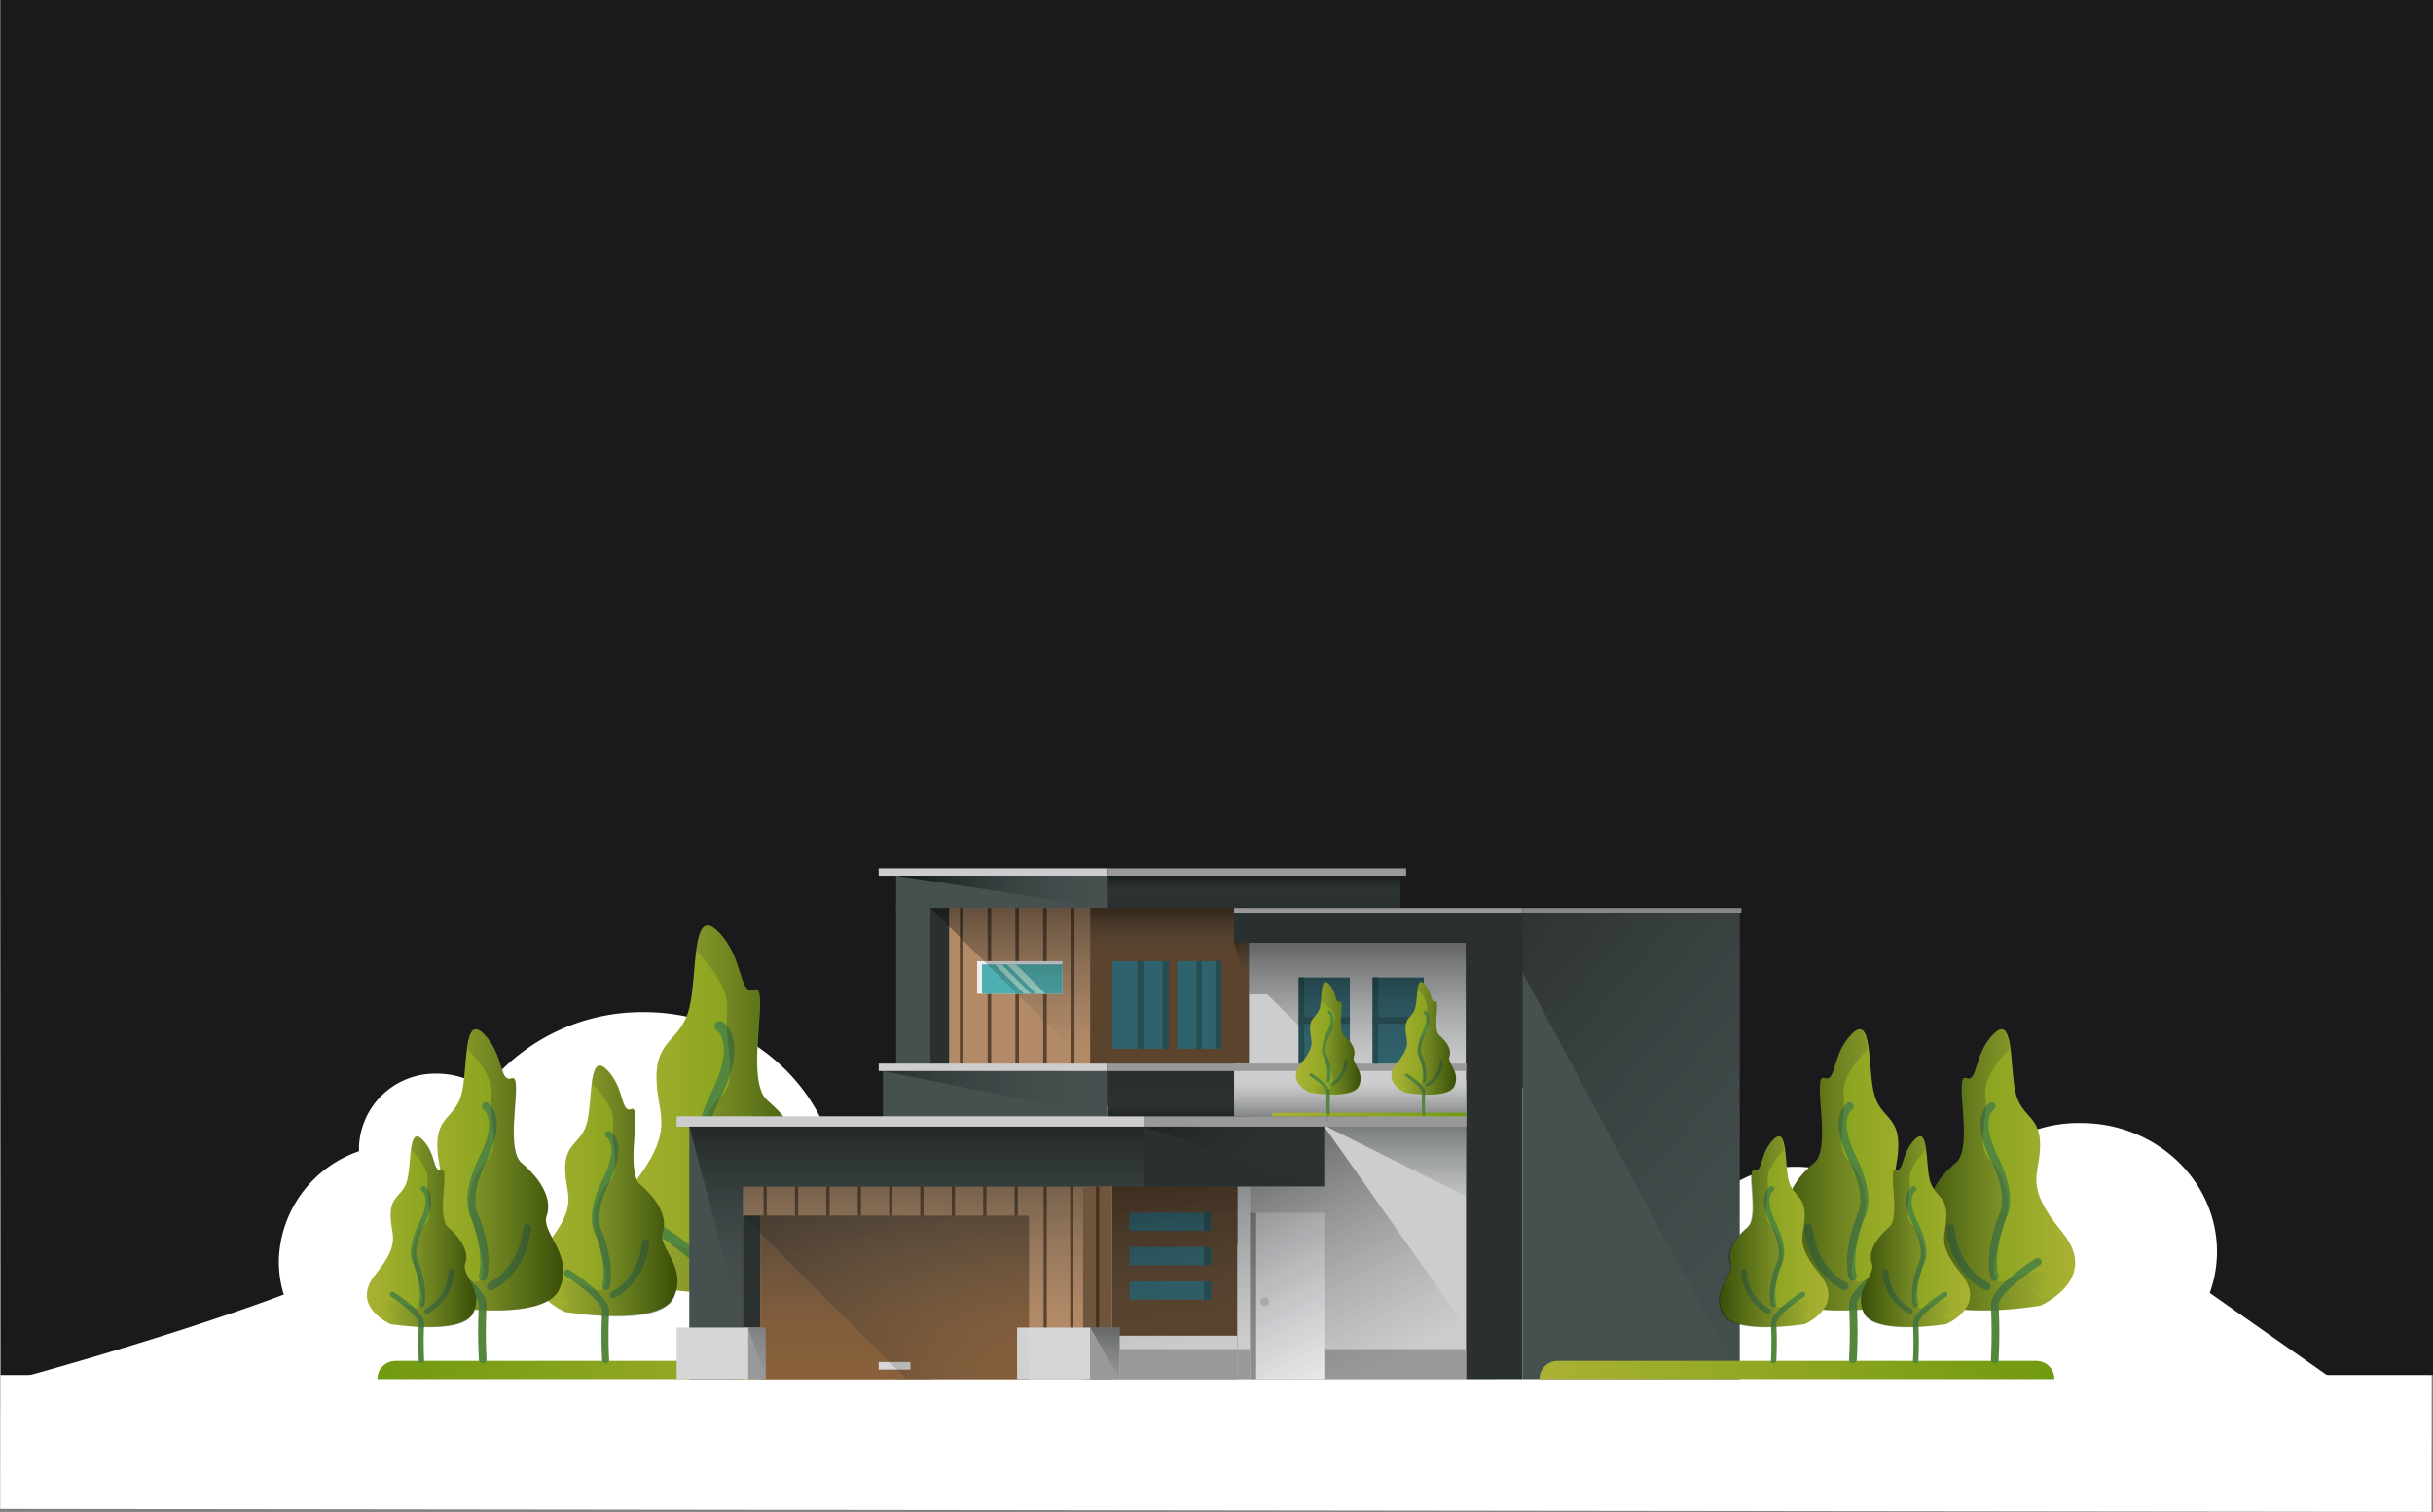 <svg xmlns="http://www.w3.org/2000/svg" xmlns:xlink="http://www.w3.org/1999/xlink" viewBox="0 0 295.65 183.77"><rect x="0" y="0" width="295.65" height="183.77" fill="#808080" stroke="none"/><defs><style>.cls-1{isolation:isolate;}.cls-2{fill:#fff;}.cls-3{fill:#1a1a1c;}.cls-4{fill:url(#linear-gradient);}.cls-5{fill:url(#linear-gradient-2);}.cls-6{fill:#53873d;}.cls-11,.cls-13,.cls-30,.cls-31,.cls-32,.cls-33,.cls-34,.cls-35,.cls-36,.cls-40,.cls-41,.cls-42,.cls-51,.cls-53,.cls-55,.cls-57,.cls-59,.cls-61,.cls-7,.cls-9{opacity:0.5;}.cls-11,.cls-13,.cls-30,.cls-31,.cls-32,.cls-33,.cls-34,.cls-35,.cls-36,.cls-40,.cls-41,.cls-42,.cls-44,.cls-45,.cls-46,.cls-51,.cls-53,.cls-55,.cls-57,.cls-59,.cls-61,.cls-7,.cls-9{mix-blend-mode:multiply;}.cls-7{fill:url(#linear-gradient-3);}.cls-8{fill:url(#linear-gradient-4);}.cls-9{fill:url(#linear-gradient-5);}.cls-10{fill:url(#linear-gradient-6);}.cls-11{fill:url(#linear-gradient-7);}.cls-12{fill:url(#linear-gradient-8);}.cls-13{fill:url(#linear-gradient-9);}.cls-14{fill:#cdcdcf;}.cls-15{fill:#5b432d;}.cls-16{fill:#b38a67;}.cls-17{fill:#2a302f;}.cls-18{fill:#45504f;}.cls-19{fill:#70553d;}.cls-20{fill:#423022;}.cls-21{fill:url(#linear-gradient-10);}.cls-22{fill:#d6d6d6;}.cls-23{fill:#999;}.cls-24{fill:#2e626d;}.cls-25{fill:#efeef1;}.cls-26{fill:#244c51;}.cls-27{fill:#4cafb0;}.cls-28{fill:#a7e2d5;}.cls-29{fill:#878787;}.cls-30{fill:url(#linear-gradient-11);}.cls-31{fill:url(#linear-gradient-12);}.cls-32{fill:url(#linear-gradient-13);}.cls-33{fill:url(#linear-gradient-14);}.cls-34{fill:url(#linear-gradient-15);}.cls-35{fill:url(#linear-gradient-16);}.cls-36{fill:url(#linear-gradient-17);}.cls-37{fill:url(#linear-gradient-18);}.cls-38{fill:url(#linear-gradient-19);}.cls-39{fill:url(#linear-gradient-20);}.cls-40{fill:url(#linear-gradient-21);}.cls-41{fill:url(#linear-gradient-22);}.cls-42{fill:url(#linear-gradient-23);}.cls-43{fill:url(#linear-gradient-24);}.cls-44,.cls-46{opacity:0.65;}.cls-44{fill:url(#linear-gradient-25);}.cls-45{opacity:0.43;fill:url(#linear-gradient-26);}.cls-46{fill:url(#linear-gradient-27);}.cls-47{fill:url(#linear-gradient-28);}.cls-48{fill:url(#linear-gradient-29);}.cls-49{fill:url(#linear-gradient-30);}.cls-50{fill:url(#linear-gradient-31);}.cls-51{fill:url(#linear-gradient-32);}.cls-52{fill:url(#linear-gradient-33);}.cls-53{fill:url(#linear-gradient-34);}.cls-54{fill:url(#linear-gradient-35);}.cls-55{fill:url(#linear-gradient-36);}.cls-56{fill:url(#linear-gradient-37);}.cls-57{fill:url(#linear-gradient-38);}.cls-58{fill:url(#linear-gradient-39);}.cls-59{fill:url(#linear-gradient-40);}.cls-60{fill:url(#linear-gradient-41);}.cls-61{fill:url(#linear-gradient-42);}</style><linearGradient id="linear-gradient" x1="-402.61" y1="99.7" x2="-340.04" y2="99.7" gradientTransform="matrix(-1, 0, 0, 1, -674.7, 0)" gradientUnits="userSpaceOnUse"><stop offset="0" stop-color="#aab134"/><stop offset="1" stop-color="#719a0f"/></linearGradient><linearGradient id="linear-gradient-2" x1="95.03" y1="68.05" x2="120.69" y2="68.05" gradientTransform="translate(-401.37)" xlink:href="#linear-gradient"/><linearGradient id="linear-gradient-3" x1="98.29" y1="68.05" x2="120.69" y2="68.05" gradientTransform="translate(-401.37)" gradientUnits="userSpaceOnUse"><stop offset="0" stop-color="#45504f" stop-opacity="0"/><stop offset="1"/></linearGradient><linearGradient id="linear-gradient-4" x1="42.29" y1="77.93" x2="59.74" y2="77.93" gradientTransform="translate(-357.94)" xlink:href="#linear-gradient"/><linearGradient id="linear-gradient-5" x1="44.5" y1="77.93" x2="59.74" y2="77.93" gradientTransform="translate(-357.94)" xlink:href="#linear-gradient-3"/><linearGradient id="linear-gradient-6" x1="69.73" y1="75.37" x2="89.3" y2="75.37" gradientTransform="translate(-401.37)" xlink:href="#linear-gradient"/><linearGradient id="linear-gradient-7" x1="72.21" y1="75.37" x2="89.3" y2="75.37" xlink:href="#linear-gradient-3"/><linearGradient id="linear-gradient-8" x1="21.98" y1="82.91" x2="35.29" y2="82.91" gradientTransform="translate(-357.94)" xlink:href="#linear-gradient"/><linearGradient id="linear-gradient-9" x1="23.67" y1="82.91" x2="35.29" y2="82.91" gradientTransform="translate(-357.94)" xlink:href="#linear-gradient-3"/><linearGradient id="linear-gradient-10" x1="108.71" y1="165.99" x2="108.71" y2="147.72" gradientUnits="userSpaceOnUse"><stop offset="0" stop-color="#88603b"/><stop offset="1" stop-color="#70553d"/></linearGradient><linearGradient id="linear-gradient-11" x1="122.77" y1="127.64" x2="122.77" y2="108.33" gradientTransform="matrix(1, 0, 0, 1, 0, 0)" xlink:href="#linear-gradient-3"/><linearGradient id="linear-gradient-12" x1="141.23" y1="115.82" x2="141.23" y2="110.02" gradientTransform="matrix(1, 0, 0, 1, 0, 0)" xlink:href="#linear-gradient-3"/><linearGradient id="linear-gradient-13" x1="151.9" y1="119.42" x2="150.57" y2="113.26" gradientTransform="matrix(1, 0, 0, 1, 0, 0)" xlink:href="#linear-gradient-3"/><linearGradient id="linear-gradient-14" x1="164.95" y1="129.93" x2="164.95" y2="114.92" gradientTransform="matrix(1, 0, 0, 1, 0, 0)" xlink:href="#linear-gradient-3"/><linearGradient id="linear-gradient-15" x1="164.06" y1="131.6" x2="164.06" y2="136.9" gradientTransform="matrix(1, 0, 0, 1, 0, 0)" xlink:href="#linear-gradient-3"/><linearGradient id="linear-gradient-16" x1="142.24" y1="132.82" x2="142.24" y2="136.54" gradientTransform="matrix(1, 0, 0, 1, 0, 0)" xlink:href="#linear-gradient-3"/><linearGradient id="linear-gradient-17" x1="136.35" y1="132.93" x2="103" y2="132.93" gradientTransform="matrix(1, 0, 0, 1, 0, 0)" xlink:href="#linear-gradient-3"/><linearGradient id="linear-gradient-18" x1="136.24" y1="108.4" x2="104.86" y2="108.4" gradientTransform="matrix(1, 0, 0, 1, 0, 0)" xlink:href="#linear-gradient-3"/><linearGradient id="linear-gradient-19" x1="152.35" y1="109.39" x2="152.35" y2="105.47" gradientTransform="matrix(1, 0, 0, 1, 0, 0)" xlink:href="#linear-gradient-3"/><linearGradient id="linear-gradient-20" x1="235.64" y1="159.98" x2="159.81" y2="95.24" gradientUnits="userSpaceOnUse"><stop offset="0" stop-color="#45504f" stop-opacity="0"/><stop offset="1" stop-color="#161616"/></linearGradient><linearGradient id="linear-gradient-21" x1="160.49" y1="146.02" x2="139.36" y2="127.78" gradientTransform="matrix(1, 0, 0, 1, 0, 0)" xlink:href="#linear-gradient-3"/><linearGradient id="linear-gradient-22" x1="123.63" y1="152.42" x2="77.61" y2="167.6" gradientTransform="matrix(1, 0, 0, 1, 0, 0)" xlink:href="#linear-gradient-3"/><linearGradient id="linear-gradient-23" x1="92.57" y1="168.05" x2="91.27" y2="153.21" gradientTransform="matrix(1, 0, 0, 1, 0, 0)" xlink:href="#linear-gradient-3"/><linearGradient id="linear-gradient-24" x1="134.87" y1="168.12" x2="133.54" y2="152.99" gradientTransform="matrix(1, 0, 0, 1, 0, 0)" xlink:href="#linear-gradient-3"/><linearGradient id="linear-gradient-25" x1="111.38" y1="160.67" x2="111.38" y2="133.21" gradientTransform="matrix(1, 0, 0, 1, 0, 0)" xlink:href="#linear-gradient-3"/><linearGradient id="linear-gradient-26" x1="144.68" y1="164.45" x2="141.39" y2="140.48" gradientTransform="matrix(1, 0, 0, 1, 0, 0)" xlink:href="#linear-gradient-3"/><linearGradient id="linear-gradient-27" x1="166.46" y1="167.33" x2="149.24" y2="133.51" gradientTransform="matrix(1, 0, 0, 1, 0, 0)" xlink:href="#linear-gradient-3"/><linearGradient id="linear-gradient-28" x1="169.68" y1="147.07" x2="169.68" y2="126.37" gradientTransform="matrix(1, 0, 0, 1, 0, 0)" xlink:href="#linear-gradient-3"/><linearGradient id="linear-gradient-29" x1="-225.97" y1="68.64" x2="-202.38" y2="68.64" gradientTransform="matrix(1, 0, 0, 1, 0, 0)" xlink:href="#linear-gradient"/><linearGradient id="linear-gradient-30" x1="-193.45" y1="99.7" x2="-130.88" y2="99.7" gradientTransform="matrix(1, 0, 0, 1, 0, 0)" xlink:href="#linear-gradient"/><linearGradient id="linear-gradient-31" x1="-223.04" y1="59.33" x2="-215.19" y2="59.33" gradientTransform="matrix(1, 0, 0, 1, 0, 0)" xlink:href="#linear-gradient"/><linearGradient id="linear-gradient-32" x1="-221.09" y1="59.33" x2="-215.19" y2="59.33" gradientTransform="matrix(1, 0, 0, 1, 0, 0)" xlink:href="#linear-gradient-3"/><linearGradient id="linear-gradient-33" x1="-211.44" y1="59.36" x2="-203.58" y2="59.36" gradientTransform="matrix(1, 0, 0, 1, 0, 0)" xlink:href="#linear-gradient"/><linearGradient id="linear-gradient-34" x1="-210.44" y1="59.36" x2="-203.58" y2="59.36" gradientTransform="matrix(1, 0, 0, 1, 0, 0)" xlink:href="#linear-gradient-3"/><linearGradient id="linear-gradient-35" x1="-127.74" y1="75.37" x2="-108.17" y2="75.37" gradientTransform="matrix(-1, 0, 0, 1, -273.33, 0)" xlink:href="#linear-gradient"/><linearGradient id="linear-gradient-36" x1="-125.26" y1="75.37" x2="-108.17" y2="75.37" gradientTransform="matrix(-1, 0, 0, 1, -273.33, 0)" xlink:href="#linear-gradient-3"/><linearGradient id="linear-gradient-37" x1="-158.45" y1="82.91" x2="-145.14" y2="82.91" gradientTransform="matrix(-1, 0, 0, 1, -316.76, 0)" xlink:href="#linear-gradient"/><linearGradient id="linear-gradient-38" x1="-156.76" y1="82.91" x2="-145.14" y2="82.91" gradientTransform="matrix(-1, 0, 0, 1, -316.76, 0)" xlink:href="#linear-gradient-3"/><linearGradient id="linear-gradient-39" x1="-144.98" y1="75.37" x2="-125.41" y2="75.37" gradientTransform="matrix(-1, 0, 0, 1, -273.33, 0)" xlink:href="#linear-gradient"/><linearGradient id="linear-gradient-40" x1="-142.5" y1="75.37" x2="-125.41" y2="75.37" gradientTransform="matrix(-1, 0, 0, 1, -273.33, 0)" xlink:href="#linear-gradient-3"/><linearGradient id="linear-gradient-41" x1="-175.68" y1="82.91" x2="-162.38" y2="82.91" gradientTransform="matrix(-1, 0, 0, 1, -316.76, 0)" xlink:href="#linear-gradient"/><linearGradient id="linear-gradient-42" x1="-174" y1="82.91" x2="-162.38" y2="82.91" gradientTransform="matrix(-1, 0, 0, 1, -316.76, 0)" xlink:href="#linear-gradient-3"/></defs><title>background</title><g class="cls-1"><g id="Solid_Color" data-name="Solid Color"><rect class="cls-2" x="-310.08" y="-108.35" width="154.76" height="295.45" transform="translate(108.75 -126.55) rotate(-89.93)"/><rect class="cls-3" x="0.07" width="295.58" height="167.13"/></g><g id="Background"><path class="cls-2" d="M-112,90.33a14.84,14.84,0,0,0,.88-5c0-8.64-7.4-15.65-16.53-15.65a16.34,16.34,0,0,0-16.14,12.3,6.87,6.87,0,0,0-4.6-1.75,7,7,0,0,0-2.48.45A14.12,14.12,0,0,0-162.34,75a13.93,13.93,0,0,0-12.77,8,11.08,11.08,0,0,0-6.35-2c-.34,0-.67,0-1,0a17.75,17.75,0,0,0-2.67-7.58,5.48,5.48,0,0,0,1.88-4.11,5.81,5.81,0,0,0-6-5.65A6,6,0,0,0-194,66a20.17,20.17,0,0,0-7.72-1.52c-10.06,0-18.33,7.24-19.32,16.52A10.64,10.64,0,0,0-228,84.65a38.12,38.12,0,0,0-5-.09,14.93,14.93,0,0,0,.09-1.65c0-10.16-8.7-18.39-19.42-18.39-9.42,0-17.27,6.36-19,14.79a12.33,12.33,0,0,0-3.57-.53,12.27,12.27,0,0,0-3.61.55c0-.19,0-.39,0-.58,0-12.45-10.65-22.55-23.8-22.55a24.21,24.21,0,0,0-19.31,9.36,9.8,9.8,0,0,0-5.79-1.88,9.25,9.25,0,0,0-9.49,9c0,.15,0,.29,0,.43a14.42,14.42,0,0,0-9.74,13.42,13.54,13.54,0,0,0,.61,4c-15.41,5.74-34.36,10.75-34.36,10.75h284Z" transform="translate(380.52 66.82)"/></g><g id="Building"><path class="cls-4" d="M-334.66,100.81h62.57a2.21,2.21,0,0,0-2.22-2.22h-58.13a2.21,2.21,0,0,0-2.22,2.22Z" transform="translate(380.52 66.82)"/><path class="cls-5" d="M-300.75,89.69s-9.73-4.13-3.52-11.71,3.56-9,3.52-13.8,3-4.42,4-8.52.21-12.53,3.47-9.27,2.42,7.79,4.42,7.06-1.26,11,1.58,13.47,4.95,5.58,4,8.43,4.43,6.09,2,11.67S-300.75,89.69-300.75,89.69Z" transform="translate(380.52 66.82)"/><path class="cls-6" d="M-293.5,98.9a.63.63,0,0,1-.63-.6,77.73,77.73,0,0,1,0-8.69c.17-1.4-3.72-4.55-6.53-6.34a.63.63,0,0,1-.19-.87.63.63,0,0,1,.87-.2c1.24.79,7.43,4.88,7.11,7.56a81.2,81.2,0,0,0,0,8.47.64.64,0,0,1-.6.67Z" transform="translate(380.52 66.82)"/><path class="cls-6" d="M-292.22,87.26a.63.63,0,0,1-.58-.38.64.64,0,0,1,.33-.83c.19-.08,4.63-2.08,5.41-8.76a.63.63,0,0,1,.7-.55.63.63,0,0,1,.56.7c-.88,7.44-6,9.68-6.17,9.77A.56.56,0,0,1-292.22,87.26Z" transform="translate(380.52 66.82)"/><path class="cls-6" d="M-293.5,85.71a.63.63,0,0,1-.19,0,.62.62,0,0,1-.41-.79s1-3.41-1.34-9.37h0s-1.92-2.9,1.42-9.7c2.88-5.85.65-7.38.63-7.39a.66.66,0,0,1-.21-.87.64.64,0,0,1,.86-.22c.13.08,3.3,2-.14,9-3,6.05-1.46,8.53-1.45,8.56,2.59,6.54,1.48,10.18,1.43,10.33A.63.63,0,0,1-293.5,85.71Z" transform="translate(380.52 66.82)"/><path class="cls-7" d="M-303.09,88.3a13.24,13.24,0,0,0,2.34,1.39s17,2.91,19.44-2.67-2.95-8.83-2-11.68-1.15-6-4-8.42.42-14.21-1.58-13.47-1.15-3.79-4.42-7.06c-1.75-1.75-2.35-.13-2.67,2.37,1.82,1.82,4.07,4.63,3.82,7.22-.41,4.28,1.49,8.45-.71,10.4s-3.43,6.54-2.56,9.14,4,11.66,0,10.09-7.58-2.37-6.16.19C-300.34,88.14-298.76,88.86-303.09,88.3Z" transform="translate(380.52 66.82)"/><path class="cls-8" d="M-311.85,92.64s-6.61-2.81-2.39-8,2.42-6.09,2.39-9.38,2.05-3,2.7-5.8.14-8.51,2.36-6.29,1.64,5.29,3,4.79-.86,7.52,1.08,9.16,3.36,3.79,2.72,5.73,3,4.14,1.36,7.93S-311.85,92.64-311.85,92.64Z" transform="translate(380.52 66.82)"/><path class="cls-6" d="M-306.92,98.9a.43.43,0,0,1-.43-.41,53.47,53.47,0,0,1,0-5.91c.11-1-2.53-3.09-4.44-4.31a.42.42,0,0,1-.13-.59.42.42,0,0,1,.59-.13c.85.54,5.05,3.31,4.83,5.14a55.1,55.1,0,0,0,0,5.76.43.43,0,0,1-.41.45Z" transform="translate(380.52 66.82)"/><path class="cls-6" d="M-306,91a.43.43,0,0,1-.39-.26.43.43,0,0,1,.23-.56c.12-.06,3.14-1.42,3.67-6a.44.44,0,0,1,.48-.38.44.44,0,0,1,.38.48c-.6,5.06-4.05,6.58-4.2,6.64A.33.33,0,0,1-306,91Z" transform="translate(380.52 66.82)"/><path class="cls-6" d="M-306.92,89.93a.32.32,0,0,1-.13,0,.43.43,0,0,1-.28-.53s.69-2.32-.9-6.37h0s-1.31-2,1-6.6c2-4,.44-5,.43-5a.44.44,0,0,1-.14-.59.42.42,0,0,1,.58-.15c.09,0,2.25,1.38-.09,6.14-2,4.11-1,5.8-1,5.82,1.76,4.45,1,6.92,1,7A.42.42,0,0,1-306.92,89.93Z" transform="translate(380.52 66.82)"/><path class="cls-9" d="M-313.43,91.69a9,9,0,0,0,1.58,1s11.57,2,13.22-1.82-2-6-1.36-7.93-.79-4.08-2.72-5.73.28-9.66-1.08-9.16-.78-2.58-3-4.79c-1.19-1.19-1.6-.09-1.82,1.61,1.24,1.23,2.77,3.14,2.6,4.9-.28,2.91,1,5.75-.48,7.07A6.92,6.92,0,0,0-308.23,83c.58,1.76,2.71,7.93,0,6.86s-5.16-1.62-4.19.12S-310.49,92.08-313.43,91.69Z" transform="translate(380.52 66.82)"/><path class="cls-10" d="M-327.38,91.88s-7.42-3.16-2.68-8.94,2.71-6.82,2.68-10.52,2.3-3.37,3-6.5.16-9.56,2.65-7.07,1.85,5.94,3.38,5.38-1,8.43,1.2,10.28,3.77,4.26,3.05,6.42,3.38,4.65,1.53,8.91S-327.38,91.88-327.38,91.88Z" transform="translate(380.52 66.82)"/><path class="cls-6" d="M-321.85,98.9a.48.48,0,0,1-.48-.46,61.48,61.48,0,0,1,0-6.63c.12-1.06-2.84-3.47-5-4.83a.49.49,0,0,1-.15-.67.5.5,0,0,1,.67-.15c.94.61,5.66,3.72,5.41,5.77a62.78,62.78,0,0,0,0,6.46.48.48,0,0,1-.46.51Z" transform="translate(380.52 66.82)"/><path class="cls-6" d="M-320.87,90a.48.48,0,0,1-.44-.29.49.49,0,0,1,.25-.63c.14-.06,3.53-1.59,4.13-6.68a.47.47,0,0,1,.53-.42.47.47,0,0,1,.42.53c-.66,5.67-4.54,7.39-4.7,7.46A.63.63,0,0,1-320.87,90Z" transform="translate(380.52 66.82)"/><path class="cls-6" d="M-321.85,88.84l-.14,0a.49.49,0,0,1-.32-.61s.77-2.6-1-7.14h0s-1.46-2.21,1.09-7.4c2.2-4.46.49-5.63.48-5.64a.49.49,0,0,1-.16-.66.48.48,0,0,1,.65-.17c.1.07,2.52,1.56-.1,6.9-2.27,4.61-1.12,6.5-1.11,6.52,2,5,1.13,7.77,1.09,7.89A.47.47,0,0,1-321.85,88.84Z" transform="translate(380.52 66.82)"/><path class="cls-11" d="M-329.16,90.81a10.26,10.26,0,0,0,1.78,1.07s13,2.21,14.83-2-2.25-6.74-1.53-8.91-.88-4.57-3.05-6.42.32-10.84-1.2-10.28-.89-2.89-3.38-5.38c-1.33-1.33-1.79-.1-2,1.81,1.39,1.39,3.11,3.53,2.92,5.5-.31,3.27,1.14,6.45-.54,7.94a7.76,7.76,0,0,0-2,7c.67,2,3.05,8.89,0,7.7s-5.79-1.82-4.71.13C-327.06,90.7-325.86,91.25-329.16,90.81Z" transform="translate(380.52 66.82)"/><path class="cls-12" d="M-333.06,94.12s-5-2.14-1.82-6.07,1.84-4.64,1.82-7.15,1.57-2.29,2.06-4.42.11-6.5,1.8-4.8,1.25,4,2.29,3.65-.65,5.73.82,7,2.56,2.89,2.07,4.37,2.3,3.16,1,6S-333.06,94.12-333.06,94.12Z" transform="translate(380.52 66.82)"/><path class="cls-6" d="M-329.3,98.9a.34.34,0,0,1-.33-.31,43.63,43.63,0,0,1,0-4.51c.09-.72-1.92-2.36-3.38-3.29a.32.32,0,0,1-.1-.45.33.33,0,0,1,.45-.1c.64.41,3.85,2.53,3.68,3.92a43.22,43.22,0,0,0,0,4.39.33.33,0,0,1-.31.35Z" transform="translate(380.52 66.82)"/><path class="cls-6" d="M-328.63,92.87a.33.33,0,0,1-.3-.2.32.32,0,0,1,.17-.43A5.45,5.45,0,0,0-326,87.7a.34.34,0,0,1,.37-.29.31.31,0,0,1,.28.36,6.08,6.08,0,0,1-3.19,5.07Z" transform="translate(380.52 66.82)"/><path class="cls-6" d="M-329.3,92.06h-.1a.33.33,0,0,1-.21-.41s.52-1.77-.69-4.86h0s-1-1.51.74-5c1.49-3,.33-3.83.32-3.83a.34.34,0,0,1-.11-.45.33.33,0,0,1,.45-.12c.07.05,1.71,1.06-.08,4.69-1.54,3.13-.75,4.42-.74,4.43,1.34,3.4.76,5.28.73,5.36A.32.32,0,0,1-329.3,92.06Z" transform="translate(380.52 66.82)"/><path class="cls-13" d="M-334.27,93.4a7.12,7.12,0,0,0,1.21.72s8.83,1.51,10.08-1.38-1.53-4.58-1-6-.6-3.11-2.07-4.37.22-7.37-.82-7-.6-2-2.29-3.65c-.91-.91-1.22-.07-1.39,1.23.94.94,2.11,2.39,2,3.74-.21,2.21.78,4.38-.37,5.39a5.28,5.28,0,0,0-1.32,4.74c.45,1.34,2.07,6,0,5.23s-3.93-1.23-3.2.09S-332,93.7-334.27,93.4Z" transform="translate(380.52 66.82)"/><rect class="cls-14" x="151.75" y="114.59" width="26.39" height="21.09"/><rect class="cls-15" x="132.49" y="109.05" width="19.26" height="25.33"/><rect class="cls-16" x="111.47" y="109.05" width="21.02" height="26.2"/><rect class="cls-17" x="112.72" y="110.11" width="2.61" height="25.57"/><rect class="cls-15" x="116.63" y="110.36" width="0.44" height="18.92"/><rect class="cls-15" x="120.01" y="110.36" width="0.44" height="18.92"/><rect class="cls-15" x="123.38" y="110.36" width="0.44" height="18.92"/><rect class="cls-15" x="126.76" y="110.36" width="0.44" height="18.92"/><rect class="cls-15" x="130.13" y="110.36" width="0.44" height="18.92"/><rect class="cls-18" x="108.89" y="110.11" width="4.16" height="57.52"/><rect class="cls-14" x="150.35" y="136.31" width="31.32" height="31.32"/><rect class="cls-15" x="135.13" y="143.7" width="15.22" height="23.93"/><rect class="cls-14" x="135" y="162.35" width="15.35" height="5.28"/><rect class="cls-16" x="87.8" y="140.71" width="47.33" height="26.92"/><rect class="cls-15" x="108.05" y="137.73" width="0.39" height="29.84"/><rect class="cls-15" x="104.23" y="137.73" width="0.39" height="29.84"/><rect class="cls-15" x="100.41" y="137.73" width="0.39" height="29.84"/><rect class="cls-15" x="96.6" y="137.73" width="0.39" height="29.84"/><rect class="cls-15" x="92.78" y="137.73" width="0.39" height="29.84"/><rect class="cls-15" x="126.81" y="137.73" width="0.39" height="29.84"/><rect class="cls-15" x="130.05" y="137.73" width="0.39" height="29.84"/><rect class="cls-15" x="123.29" y="137.73" width="0.39" height="29.84"/><rect class="cls-15" x="119.47" y="137.73" width="0.39" height="29.84"/><rect class="cls-15" x="115.65" y="137.73" width="0.39" height="29.84"/><rect class="cls-15" x="111.83" y="137.73" width="0.39" height="29.84"/><polygon class="cls-18" points="139 136.31 83.76 136.31 83.76 142.47 83.76 144.23 83.76 167.63 90.27 167.63 90.27 144.23 139 144.23 139 136.31"/><rect class="cls-19" x="131.61" y="144.23" width="3.52" height="23.4"/><rect class="cls-20" x="133.18" y="144.23" width="0.39" height="23.33"/><rect class="cls-17" x="90.27" y="147.75" width="2.11" height="13.61"/><rect class="cls-21" x="92.38" y="147.75" width="32.66" height="19.88"/><rect class="cls-22" x="106.77" y="165.55" width="3.87" height="0.92"/><rect class="cls-17" x="178.15" y="110.36" width="6.86" height="57.27"/><rect class="cls-22" x="82.22" y="161.36" width="8.71" height="6.27"/><rect class="cls-23" x="90.93" y="161.36" width="2.11" height="6.27"/><rect class="cls-22" x="123.59" y="161.36" width="8.91" height="6.27"/><rect class="cls-23" x="132.49" y="161.36" width="3.56" height="6.27"/><rect class="cls-24" x="137.24" y="147.4" width="9.94" height="2.2"/><rect class="cls-24" x="137.24" y="151.58" width="9.94" height="2.2"/><rect class="cls-24" x="137.24" y="155.75" width="9.94" height="2.2"/><rect class="cls-17" x="139" y="136.31" width="21.93" height="7.92"/><rect class="cls-23" x="136.05" y="163.98" width="14.29" height="3.65"/><rect class="cls-23" x="150.35" y="163.98" width="27.8" height="3.65"/><rect class="cls-25" x="151.89" y="147.4" width="9.04" height="20.23"/><rect class="cls-23" x="151.89" y="147.4" width="0.75" height="20.23"/><circle class="cls-14" cx="153.68" cy="158.23" r="0.52"/><rect class="cls-26" x="146.28" y="147.4" width="0.9" height="2.2"/><rect class="cls-26" x="146.28" y="151.58" width="0.9" height="2.2"/><rect class="cls-26" x="146.28" y="155.75" width="0.9" height="2.2"/><rect class="cls-18" x="107.29" y="129.64" width="27.23" height="6.67"/><rect class="cls-17" x="134.52" y="129.64" width="15.45" height="6.67"/><rect class="cls-14" x="82.22" y="135.68" width="56.78" height="1.26"/><rect class="cls-23" x="139" y="135.68" width="22.22" height="1.26"/><rect class="cls-23" x="161.22" y="135.68" width="16.93" height="1.26"/><rect class="cls-14" x="106.77" y="129.28" width="27.74" height="0.9"/><rect class="cls-23" x="134.52" y="129.28" width="15.45" height="0.9"/><rect class="cls-18" x="108.89" y="106.25" width="26.97" height="4.11"/><rect class="cls-17" x="134.52" y="106.25" width="35.67" height="4.11"/><rect class="cls-14" x="106.77" y="105.54" width="27.74" height="0.9"/><rect class="cls-23" x="134.52" y="105.54" width="36.35" height="0.9"/><rect class="cls-25" x="118.73" y="116.83" width="10.36" height="3.96"/><rect class="cls-27" x="119.33" y="117.22" width="9.76" height="3.58"/><polygon class="cls-28" points="127.05 120.79 123.47 117.22 122.36 117.22 125.94 120.79 127.05 120.79"/><polygon class="cls-28" points="124.45 120.79 125.28 120.79 121.71 117.22 120.87 117.22 124.45 120.79"/><rect class="cls-24" x="135.15" y="116.83" width="6.9" height="10.65"/><rect class="cls-26" x="141.27" y="116.83" width="0.77" height="10.65"/><rect class="cls-26" x="138.21" y="116.83" width="0.77" height="10.65"/><rect class="cls-24" x="143.03" y="116.83" width="5.37" height="10.65"/><rect class="cls-26" x="147.8" y="116.83" width="0.6" height="10.65"/><rect class="cls-26" x="145.42" y="116.83" width="0.6" height="10.65"/><rect class="cls-14" x="149.96" y="129.28" width="28.18" height="6.4"/><rect class="cls-23" x="149.96" y="129.28" width="28.18" height="0.9"/><rect class="cls-17" x="149.96" y="110.36" width="28.87" height="4.23"/><rect class="cls-23" x="149.96" y="110.36" width="35.04" height="0.57"/><rect class="cls-18" x="185.01" y="110.93" width="26.39" height="56.7"/><rect class="cls-29" x="185.01" y="110.36" width="26.6" height="0.57"/><rect class="cls-24" x="157.82" y="118.81" width="6.21" height="10.47"/><rect class="cls-26" x="157.82" y="118.81" width="0.68" height="10.47"/><rect class="cls-26" x="157.82" y="123.61" width="6.21" height="0.81"/><rect class="cls-24" x="166.8" y="118.81" width="6.21" height="10.47"/><rect class="cls-26" x="166.8" y="118.81" width="0.68" height="10.47"/><rect class="cls-26" x="166.8" y="123.61" width="6.21" height="0.81"/><polygon class="cls-30" points="132.49 129.64 113.06 110.36 132.49 110.36 132.49 129.64"/><rect class="cls-31" x="132.49" y="110.36" width="17.47" height="6.47"/><polygon class="cls-32" points="149.96 114.59 151.75 120.87 151.75 114.59 149.96 114.59"/><polygon class="cls-33" points="154.01 120.87 162.4 129.26 178.15 129.26 178.15 114.59 151.75 114.59 151.75 120.87 154.01 120.87"/><rect class="cls-34" x="149.96" y="130.9" width="28.18" height="4.79"/><rect class="cls-35" x="134.52" y="132.32" width="15.45" height="3.36"/><polygon class="cls-36" points="107.29 130.19 134.52 135.68 134.52 130.19 107.29 130.19"/><polygon class="cls-37" points="134.52 110.36 108.89 106.44 134.52 106.44 134.52 110.36"/><rect class="cls-38" x="134.52" y="106.44" width="35.67" height="2.61"/><polygon class="cls-39" points="184.97 110.93 184.96 118.06 211.4 167.63 211.4 110.93 184.97 110.93"/><polygon class="cls-40" points="139 136.94 160.93 144.23 160.93 136.94 139 136.94"/><polygon class="cls-41" points="90.27 147.75 110.16 167.63 125.04 167.63 125.04 147.75 90.27 147.75"/><polygon class="cls-42" points="90.93 161.36 93.04 167.63 93.04 161.36 90.93 161.36"/><polygon class="cls-43" points="132.49 161.36 136.05 167.63 136.05 161.36 132.49 161.36"/><polygon class="cls-44" points="83.76 136.94 90.27 161.36 131.61 161.36 131.61 144.23 139 144.23 139 136.94 83.76 136.94"/><rect class="cls-45" x="135.13" y="144.23" width="16.76" height="23.4"/><polygon class="cls-46" points="160.93 136.94 178.15 161.36 178.15 167.63 151.89 167.63 151.89 144.23 160.93 144.23 160.93 136.94"/><polygon class="cls-47" points="161.22 136.94 166.25 139.47 178.15 145.4 178.15 136.94 161.22 136.94"/><path class="cls-6" d="M-219.11,68.77a.2.2,0,0,1-.2-.18,25.29,25.29,0,0,1,0-2.66c.05-.43-1.14-1.39-2-1.94a.19.19,0,0,1-.05-.27.18.18,0,0,1,.26-.06c.38.24,2.27,1.49,2.18,2.31a24,24,0,0,0,0,2.6.19.19,0,0,1-.18.2Z" transform="translate(380.52 66.82)"/><path class="cls-6" d="M-218.72,65.21a.18.18,0,0,1-.18-.12.2.2,0,0,1,.1-.25,3.23,3.23,0,0,0,1.66-2.68.19.19,0,0,1,.21-.17.18.18,0,0,1,.17.21,3.54,3.54,0,0,1-1.89,3Z" transform="translate(380.52 66.82)"/><path class="cls-6" d="M-219.11,64.73h-.06a.21.21,0,0,1-.13-.25,4.67,4.67,0,0,0-.41-2.86h0s-.58-.89.44-3c.88-1.79.2-2.26.19-2.27a.18.18,0,0,1-.06-.26.19.19,0,0,1,.26-.07s1,.63,0,2.77c-.91,1.85-.45,2.61-.45,2.62a5,5,0,0,1,.44,3.16A.19.19,0,0,1-219.11,64.73Z" transform="translate(380.52 66.82)"/><path class="cls-48" d="M-202.38,68.86H-226a.44.44,0,0,1,.44-.43h23.15Z" transform="translate(380.52 66.82)"/><path class="cls-49" d="M-130.88,100.81h-62.57a2.21,2.21,0,0,1,2.22-2.22h58.13a2.21,2.21,0,0,1,2.22,2.22Z" transform="translate(380.52 66.82)"/><path class="cls-50" d="M-221.33,66s-3-1.26-1.08-3.58,1.09-2.74,1.08-4.22.92-1.36,1.21-2.61.06-3.84,1.06-2.84.74,2.39,1.36,2.16-.39,3.38.48,4.12,1.51,1.71,1.22,2.58,1.36,1.87.62,3.57S-221.33,66-221.33,66Z" transform="translate(380.52 66.82)"/><path class="cls-6" d="M-219.11,68.77a.2.2,0,0,1-.2-.18,25.29,25.29,0,0,1,0-2.66c.05-.43-1.14-1.39-2-1.94a.19.19,0,0,1-.05-.27.18.18,0,0,1,.26-.06c.38.24,2.27,1.49,2.18,2.31a24,24,0,0,0,0,2.6.19.19,0,0,1-.18.2Z" transform="translate(380.52 66.82)"/><path class="cls-6" d="M-218.72,65.21a.18.18,0,0,1-.18-.12.2.2,0,0,1,.1-.25,3.23,3.23,0,0,0,1.66-2.68.19.19,0,0,1,.21-.17.18.18,0,0,1,.17.21,3.54,3.54,0,0,1-1.89,3Z" transform="translate(380.52 66.82)"/><path class="cls-6" d="M-219.11,64.73h-.06a.21.21,0,0,1-.13-.25,4.67,4.67,0,0,0-.41-2.86h0s-.58-.89.44-3c.88-1.79.2-2.26.19-2.27a.18.18,0,0,1-.06-.26.19.19,0,0,1,.26-.07s1,.63,0,2.77c-.91,1.85-.45,2.61-.45,2.62a5,5,0,0,1,.44,3.16A.19.19,0,0,1-219.11,64.73Z" transform="translate(380.52 66.82)"/><path class="cls-51" d="M-215.38,65.13c.74-1.7-.91-2.7-.62-3.57s-.35-1.83-1.22-2.58.13-4.35-.48-4.12-.36-1.16-1.36-2.16-.81,1-1,2.29c1.08.47,2.28,1.34,1.51,2.76-1.28,2.35-1.2,4.26-.38,5.4s.25,2.84-.4,2.35-2-.83-1.77,0a1.15,1.15,0,0,0,.53.56C-219,66.23-215.94,66.43-215.38,65.13Z" transform="translate(380.52 66.82)"/><path class="cls-52" d="M-209.73,66s-3-1.26-1.07-3.58,1.08-2.74,1.07-4.22.92-1.36,1.21-2.61.07-3.84,1.07-2.84.74,2.39,1.35,2.16-.39,3.38.48,4.12,1.52,1.71,1.23,2.58,1.35,1.87.61,3.57S-209.73,66-209.73,66Z" transform="translate(380.52 66.82)"/><path class="cls-6" d="M-207.51,68.8a.19.19,0,0,1-.19-.18,22.76,22.76,0,0,1,0-2.66c0-.43-1.14-1.39-2-1.94a.2.2,0,0,1-.06-.27.2.2,0,0,1,.27-.06c.38.24,2.27,1.49,2.17,2.31s0,2.58,0,2.6a.19.19,0,0,1-.18.2Z" transform="translate(380.52 66.82)"/><path class="cls-6" d="M-207.12,65.24a.18.18,0,0,1-.17-.12.18.18,0,0,1,.1-.25,3.25,3.25,0,0,0,1.65-2.68.2.2,0,0,1,.22-.17.2.2,0,0,1,.17.21,3.56,3.56,0,0,1-1.89,3Z" transform="translate(380.52 66.82)"/><path class="cls-6" d="M-207.51,64.76h-.06a.2.2,0,0,1-.12-.25,4.77,4.77,0,0,0-.41-2.86h0s-.59-.89.43-3c.88-1.79.2-2.26.19-2.27a.2.2,0,0,1-.06-.26.2.2,0,0,1,.26-.07s1,.63,0,2.77c-.91,1.85-.45,2.61-.44,2.62a5.14,5.14,0,0,1,.44,3.16A.21.21,0,0,1-207.51,64.76Z" transform="translate(380.52 66.82)"/><path class="cls-53" d="M-210.44,65.56a3.57,3.57,0,0,0,.71.42s5.21.89,5.95-.82-.9-2.7-.61-3.57-.36-1.83-1.23-2.58.13-4.35-.48-4.12-.35-1.16-1.35-2.16c-.54-.53-.72,0-.82.73a3.18,3.18,0,0,1,1.17,2.21c-.13,1.3.46,2.58-.22,3.18a3.11,3.11,0,0,0-.78,2.8c.26.79,1.22,3.57,0,3.08s-2.33-.72-1.89.06S-209.12,65.73-210.44,65.56Z" transform="translate(380.52 66.82)"/><path class="cls-54" d="M-149.84,91.88s7.41-3.16,2.68-8.94-2.71-6.82-2.68-10.52-2.3-3.37-3-6.5-.16-9.56-2.65-7.07-1.84,5.94-3.37,5.38,1,8.43-1.2,10.28-3.78,4.26-3,6.42-3.38,4.65-1.53,8.91S-149.84,91.88-149.84,91.88Z" transform="translate(380.52 66.82)"/><path class="cls-6" d="M-155.38,98.9a.49.49,0,0,0,.49-.46,61.48,61.48,0,0,0,0-6.63c-.13-1.06,2.83-3.47,5-4.83a.5.5,0,0,0,.15-.67.5.5,0,0,0-.67-.15c-.95.61-5.66,3.72-5.42,5.77a57.39,57.39,0,0,1,0,6.46.5.5,0,0,0,.46.51Z" transform="translate(380.52 66.82)"/><path class="cls-6" d="M-156.35,90a.49.49,0,0,0,.44-.29.49.49,0,0,0-.25-.63c-.15-.06-3.53-1.59-4.13-6.68a.48.48,0,0,0-.54-.42.48.48,0,0,0-.42.53c.67,5.67,4.54,7.39,4.71,7.46A.58.58,0,0,0-156.35,90Z" transform="translate(380.52 66.82)"/><path class="cls-6" d="M-155.38,88.84l.15,0a.49.49,0,0,0,.31-.61s-.77-2.6,1-7.14h0s1.47-2.21-1.08-7.4c-2.2-4.46-.49-5.63-.48-5.64a.5.5,0,0,0,.16-.66.49.49,0,0,0-.65-.17c-.11.07-2.53,1.56.1,6.9,2.27,4.61,1.11,6.5,1.1,6.52-2,5-1.12,7.77-1.08,7.89A.47.47,0,0,0-155.38,88.84Z" transform="translate(380.52 66.82)"/><path class="cls-55" d="M-148.07,90.81a10,10,0,0,1-1.77,1.07s-13,2.21-14.83-2,2.25-6.74,1.53-8.91.88-4.57,3-6.42-.32-10.84,1.2-10.28.89-2.89,3.37-5.38c1.34-1.33,1.79-.1,2,1.81-1.38,1.39-3.1,3.53-2.91,5.5.31,3.27-1.14,6.45.54,7.94a7.76,7.76,0,0,1,1.95,7c-.66,2-3,8.89,0,7.7s5.79-1.82,4.7.13C-150.16,90.7-151.36,91.25-148.07,90.81Z" transform="translate(380.52 66.82)"/><path class="cls-56" d="M-161.21,94.12s5-2.14,1.82-6.07-1.84-4.64-1.82-7.15-1.56-2.29-2-4.42-.11-6.5-1.81-4.8-1.25,4-2.29,3.65.66,5.73-.82,7-2.56,2.89-2.07,4.37-2.3,3.16-1,6S-161.21,94.12-161.21,94.12Z" transform="translate(380.52 66.82)"/><path class="cls-6" d="M-165,98.9a.34.34,0,0,0,.33-.31,43.63,43.63,0,0,0,0-4.51c-.09-.72,1.93-2.36,3.38-3.29a.32.32,0,0,0,.1-.45.33.33,0,0,0-.45-.1c-.64.41-3.85,2.53-3.68,3.92a43.22,43.22,0,0,1,0,4.39.33.33,0,0,0,.31.35Z" transform="translate(380.52 66.82)"/><path class="cls-6" d="M-165.64,92.87a.35.35,0,0,0,.31-.2.33.33,0,0,0-.18-.43,5.47,5.47,0,0,1-2.8-4.54.34.34,0,0,0-.37-.29.33.33,0,0,0-.28.36c.45,3.86,3.08,5,3.2,5.07A.27.27,0,0,0-165.64,92.87Z" transform="translate(380.52 66.82)"/><path class="cls-6" d="M-165,92.06h.1a.33.33,0,0,0,.21-.41s-.52-1.77.69-4.86h0s1-1.51-.73-5c-1.5-3-.34-3.83-.33-3.83a.34.34,0,0,0,.11-.45.32.32,0,0,0-.44-.12c-.07.05-1.72,1.06.07,4.69,1.54,3.13.75,4.42.75,4.43-1.35,3.4-.77,5.28-.74,5.36A.32.32,0,0,0-165,92.06Z" transform="translate(380.52 66.82)"/><path class="cls-57" d="M-160,93.4a7.12,7.12,0,0,1-1.21.72s-8.83,1.51-10.08-1.38,1.53-4.58,1-6,.6-3.11,2.07-4.37-.22-7.37.82-7,.6-2,2.29-3.65c.91-.91,1.22-.07,1.39,1.23-.94.94-2.11,2.39-2,3.74.21,2.21-.78,4.38.37,5.39A5.28,5.28,0,0,1-164,86.78c-.45,1.34-2.07,6,0,5.23s3.94-1.23,3.2.09S-162.24,93.7-160,93.4Z" transform="translate(380.52 66.82)"/><path class="cls-58" d="M-132.61,91.88s7.42-3.16,2.68-8.94-2.71-6.82-2.68-10.52-2.3-3.37-3-6.5-.16-9.56-2.65-7.07-1.85,5.94-3.37,5.38,1,8.43-1.21,10.28-3.77,4.26-3,6.42-3.38,4.65-1.53,8.91S-132.61,91.88-132.61,91.88Z" transform="translate(380.52 66.82)"/><path class="cls-6" d="M-138.14,98.9a.48.48,0,0,0,.48-.46,58.92,58.92,0,0,0,0-6.63c-.12-1.06,2.84-3.47,5-4.83a.49.49,0,0,0,.15-.67.48.48,0,0,0-.66-.15c-.95.61-5.67,3.72-5.42,5.77a62.78,62.78,0,0,1,0,6.46.49.49,0,0,0,.46.51Z" transform="translate(380.52 66.82)"/><path class="cls-6" d="M-139.12,90a.48.48,0,0,0,.44-.29.48.48,0,0,0-.25-.63c-.14-.06-3.53-1.59-4.13-6.68a.47.47,0,0,0-.53-.42.48.48,0,0,0-.42.53c.66,5.67,4.54,7.39,4.7,7.46A.63.63,0,0,0-139.12,90Z" transform="translate(380.52 66.82)"/><path class="cls-6" d="M-138.14,88.84l.14,0a.48.48,0,0,0,.32-.61s-.77-2.6,1-7.14h0s1.46-2.21-1.09-7.4c-2.19-4.46-.49-5.63-.47-5.64a.48.48,0,0,0,.15-.66.48.48,0,0,0-.65-.17c-.1.07-2.52,1.56.11,6.9,2.26,4.61,1.11,6.5,1.1,6.52-2,5-1.13,7.77-1.09,7.89A.48.48,0,0,0-138.14,88.84Z" transform="translate(380.52 66.82)"/><path class="cls-59" d="M-130.83,90.81a10.26,10.26,0,0,1-1.78,1.07s-13,2.21-14.83-2,2.25-6.74,1.53-8.91.88-4.57,3-6.42-.32-10.84,1.21-10.28.88-2.89,3.37-5.38c1.33-1.33,1.79-.1,2,1.81-1.39,1.39-3.11,3.53-2.92,5.5.31,3.27-1.14,6.45.55,7.94a7.76,7.76,0,0,1,2,7c-.66,2-3.05,8.89,0,7.7s5.78-1.82,4.7.13C-132.93,90.7-134.13,91.25-130.83,90.81Z" transform="translate(380.52 66.82)"/><path class="cls-60" d="M-144,94.12s5-2.14,1.83-6.07S-144,83.41-144,80.9s-1.56-2.29-2.05-4.42-.11-6.5-1.8-4.8-1.26,4-2.29,3.65.65,5.73-.82,7-2.57,2.89-2.08,4.37-2.29,3.16-1,6S-144,94.12-144,94.12Z" transform="translate(380.52 66.82)"/><path class="cls-6" d="M-147.74,98.9a.33.33,0,0,0,.33-.31,40.91,40.91,0,0,0,0-4.51c-.08-.72,1.93-2.36,3.39-3.29a.32.32,0,0,0,.1-.45.33.33,0,0,0-.45-.1c-.65.41-3.85,2.53-3.69,3.92a41.12,41.12,0,0,1,0,4.39.33.33,0,0,0,.31.35Z" transform="translate(380.52 66.82)"/><path class="cls-6" d="M-148.4,92.87a.33.33,0,0,0,.3-.2.33.33,0,0,0-.17-.43,5.47,5.47,0,0,1-2.81-4.54.33.33,0,0,0-.36-.29.33.33,0,0,0-.29.36,6.1,6.1,0,0,0,3.2,5.07A.31.31,0,0,0-148.4,92.87Z" transform="translate(380.52 66.82)"/><path class="cls-6" d="M-147.74,92.06h.1a.34.34,0,0,0,.22-.41s-.53-1.77.69-4.86h0s1-1.51-.74-5c-1.49-3-.33-3.83-.32-3.83a.33.33,0,0,0,.1-.45.32.32,0,0,0-.44-.12c-.07.05-1.71,1.06.07,4.69,1.54,3.13.76,4.42.75,4.43-1.34,3.4-.76,5.28-.74,5.36A.33.33,0,0,0-147.74,92.06Z" transform="translate(380.52 66.82)"/><path class="cls-61" d="M-142.77,93.4a6.7,6.7,0,0,1-1.21.72s-8.82,1.51-10.08-1.38,1.53-4.58,1-6,.6-3.11,2.08-4.37-.22-7.37.82-7,.6-2,2.29-3.65c.91-.91,1.22-.07,1.38,1.23-.94.94-2.11,2.39-2,3.74.21,2.21-.77,4.38.37,5.39a5.28,5.28,0,0,1,1.33,4.74c-.45,1.34-2.07,6,0,5.23s3.93-1.23,3.19.09S-145,93.7-142.77,93.4Z" transform="translate(380.52 66.82)"/></g></g></svg>